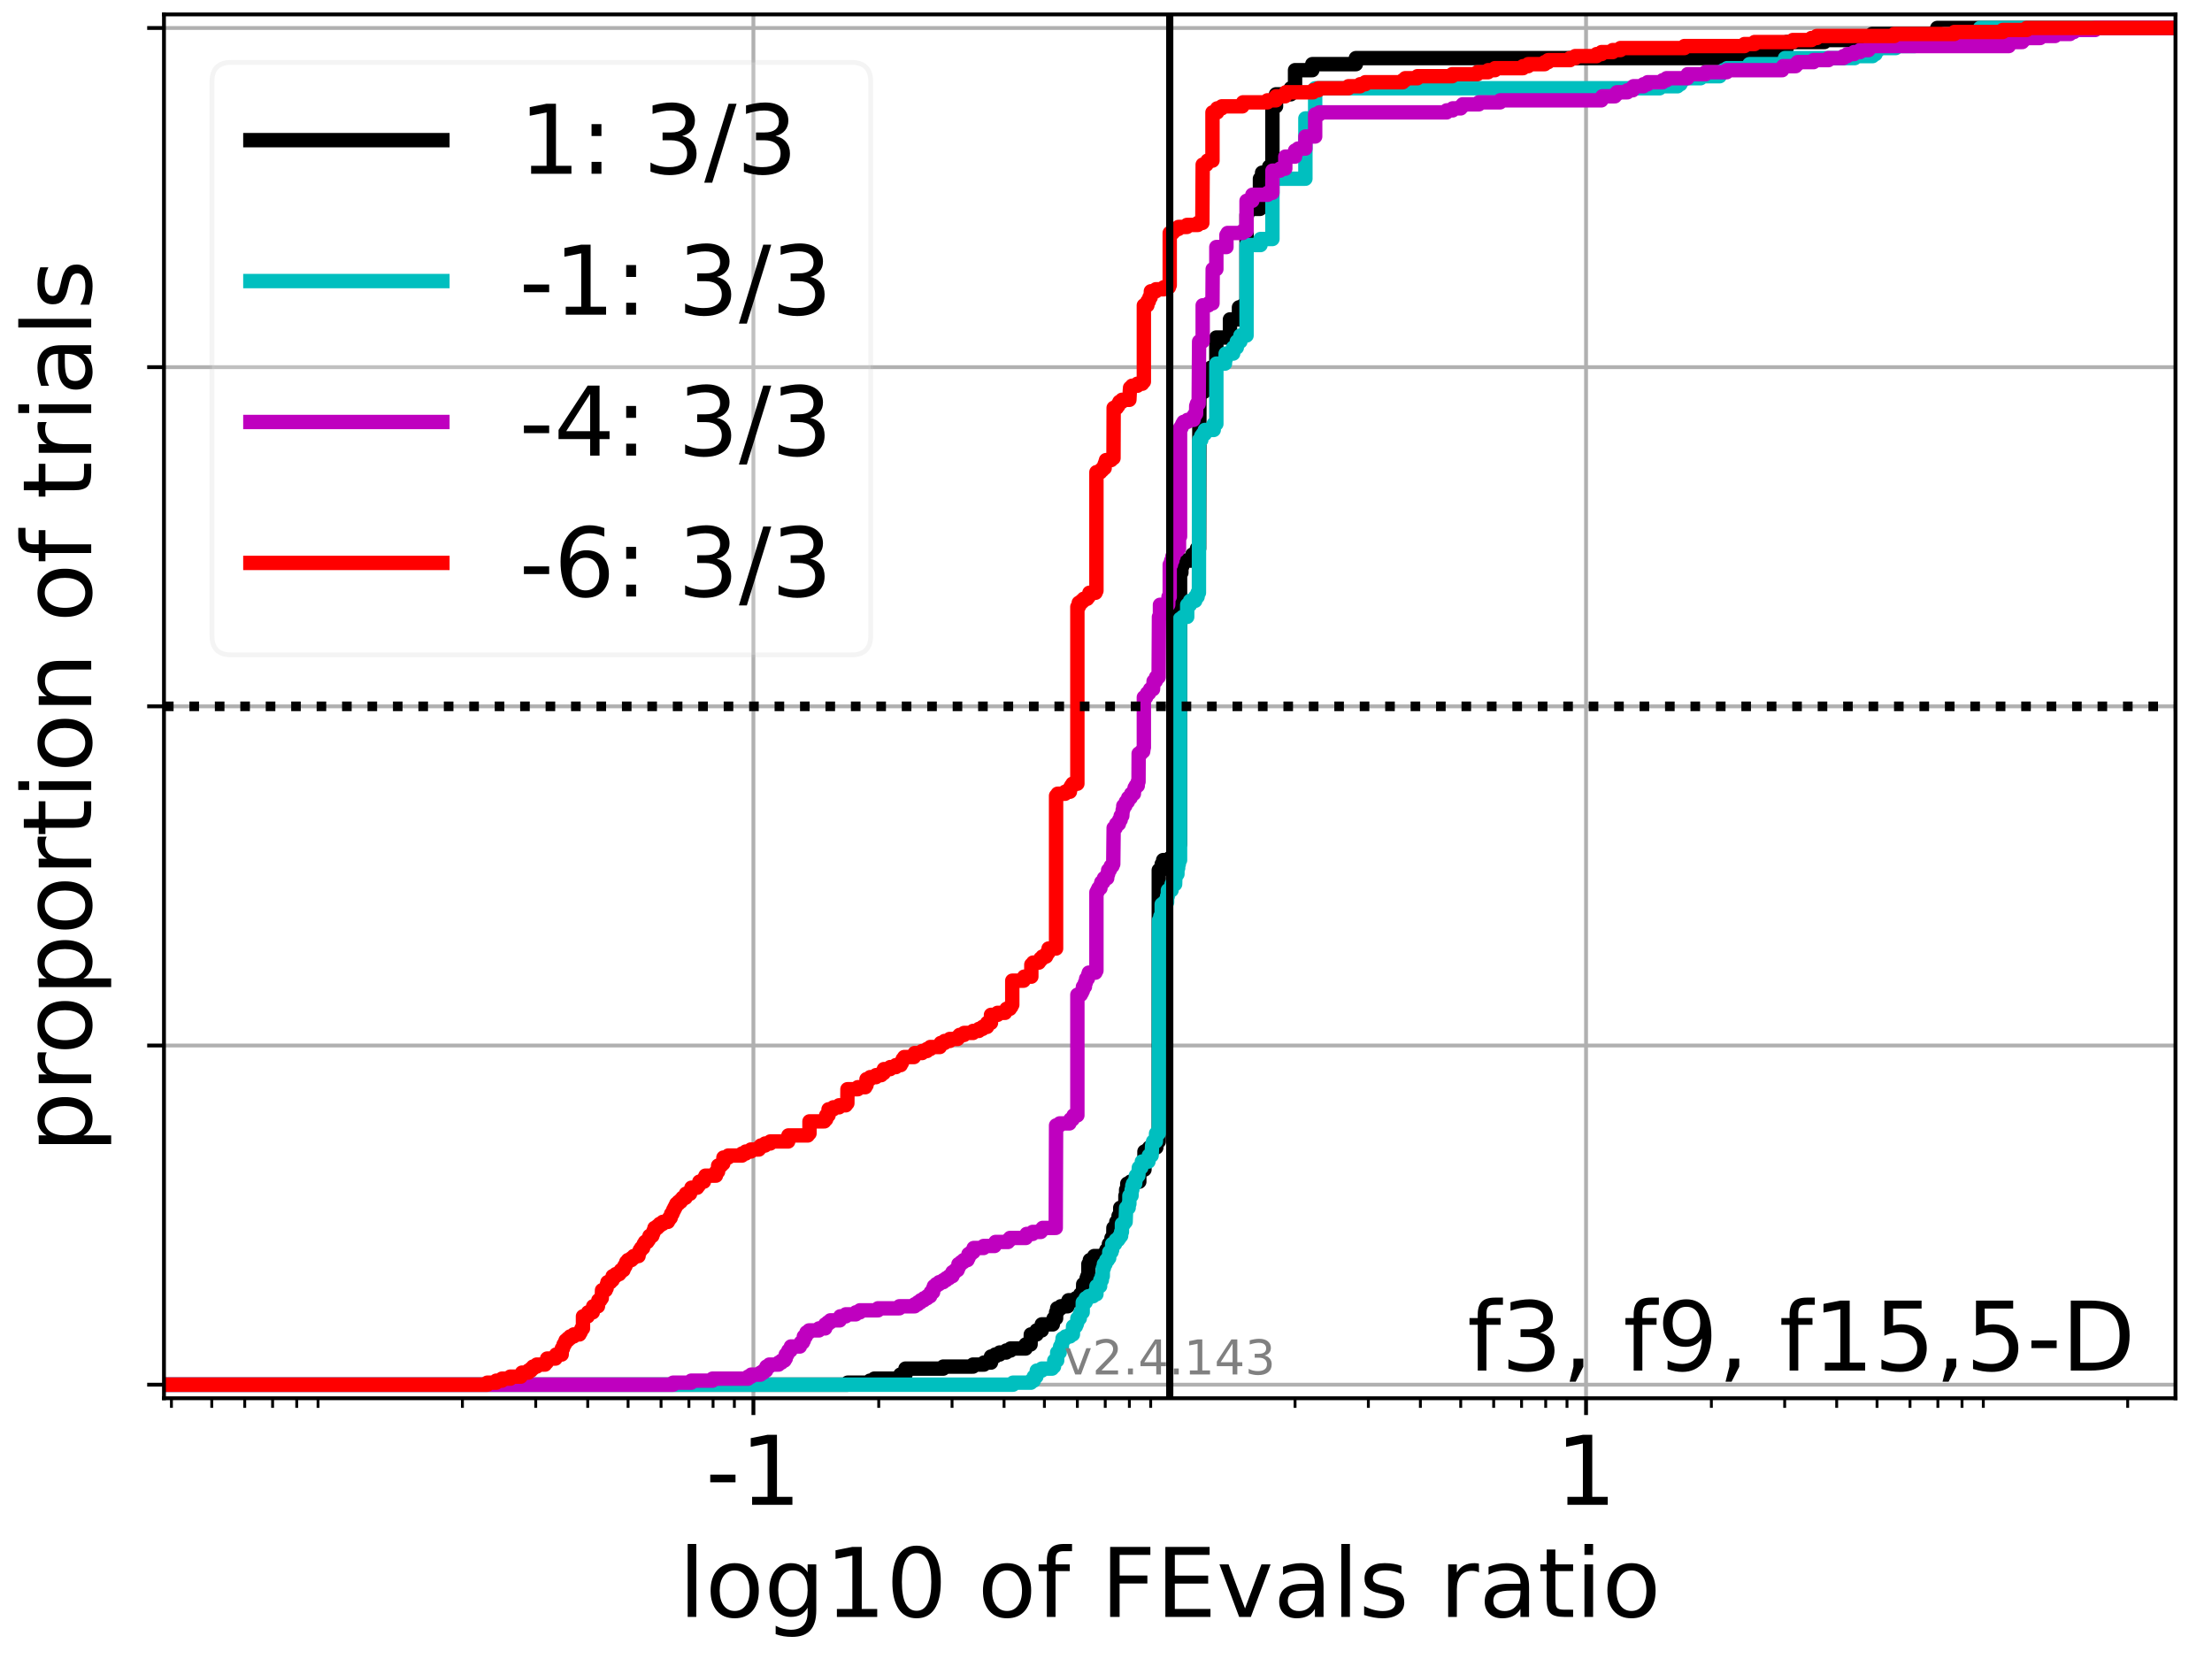 <?xml version="1.0" encoding="utf-8" standalone="no"?>
<!DOCTYPE svg PUBLIC "-//W3C//DTD SVG 1.1//EN"
  "http://www.w3.org/Graphics/SVG/1.1/DTD/svg11.dtd">
<!-- Created with matplotlib (https://matplotlib.org/) -->
<svg height="345.6pt" version="1.1" viewBox="0 0 460.8 345.6" width="460.8pt" xmlns="http://www.w3.org/2000/svg" xmlns:xlink="http://www.w3.org/1999/xlink">
 <defs>
  <style type="text/css">*{stroke-linecap:butt;stroke-linejoin:round;}</style>
 </defs>
 <g id="figure_1">
  <g id="patch_1">
   <path d="M 0 345.6 
L 460.8 345.6 
L 460.8 0 
L 0 0 
z
" style="fill:#ffffff;"/>
  </g>
  <g id="axes_1">
   <g id="patch_2">
    <path d="M 34.16 291.28 
L 453.192 291.28 
L 453.192 3 
L 34.16 3 
z
" style="fill:#ffffff;"/>
   </g>
   <g id="matplotlib.axis_1">
    <g id="xtick_1">
     <g id="line2d_1">
      <path clip-path="url(#p1e63a99923)" d="M 156.949 291.28 
L 156.949 3 
" style="fill:none;stroke:#b0b0b0;stroke-linecap:square;stroke-width:0.8;"/>
     </g>
     <g id="line2d_2">
      <defs>
       <path d="M 0 0 
L 0 3.5 
" id="m21c0d7a8a3" style="stroke:#000000;stroke-width:0.8;"/>
      </defs>
      <g>
       <use style="stroke:#000000;stroke-width:0.8;" x="156.949" xlink:href="#m21c0d7a8a3" y="291.28"/>
      </g>
     </g>
     <g id="text_1">
      <!-- -1 -->
      <g transform="translate(146.979 313.477)scale(0.2 -0.2)">
       <defs>
        <path d="M 4.891 31.391 
L 31.203 31.391 
L 31.203 23.391 
L 4.891 23.391 
z
" id="DejaVuSans-45"/>
        <path d="M 12.406 8.297 
L 28.516 8.297 
L 28.516 63.922 
L 10.984 60.406 
L 10.984 69.391 
L 28.422 72.906 
L 38.281 72.906 
L 38.281 8.297 
L 54.391 8.297 
L 54.391 0 
L 12.406 0 
z
" id="DejaVuSans-49"/>
       </defs>
       <use xlink:href="#DejaVuSans-45"/>
       <use x="36.084" xlink:href="#DejaVuSans-49"/>
      </g>
     </g>
    </g>
    <g id="xtick_2">
     <g id="line2d_3">
      <path clip-path="url(#p1e63a99923)" d="M 330.403 291.28 
L 330.403 3 
" style="fill:none;stroke:#b0b0b0;stroke-linecap:square;stroke-width:0.8;"/>
     </g>
     <g id="line2d_4">
      <g>
       <use style="stroke:#000000;stroke-width:0.8;" x="330.403" xlink:href="#m21c0d7a8a3" y="291.28"/>
      </g>
     </g>
     <g id="text_2">
      <!-- 1 -->
      <g transform="translate(324.04 313.477)scale(0.2 -0.2)">
       <use xlink:href="#DejaVuSans-49"/>
      </g>
     </g>
    </g>
    <g id="xtick_3">
     <g id="line2d_5">
      <defs>
       <path d="M 0 0 
L 0 2 
" id="m55af780b64" style="stroke:#000000;stroke-width:0.6;"/>
      </defs>
      <g>
       <use style="stroke:#000000;stroke-width:0.6;" x="35.711" xlink:href="#m55af780b64" y="291.28"/>
      </g>
     </g>
    </g>
    <g id="xtick_4">
     <g id="line2d_6">
      <g>
       <use style="stroke:#000000;stroke-width:0.6;" x="44.115" xlink:href="#m55af780b64" y="291.28"/>
      </g>
     </g>
    </g>
    <g id="xtick_5">
     <g id="line2d_7">
      <g>
       <use style="stroke:#000000;stroke-width:0.6;" x="50.982" xlink:href="#m55af780b64" y="291.28"/>
      </g>
     </g>
    </g>
    <g id="xtick_6">
     <g id="line2d_8">
      <g>
       <use style="stroke:#000000;stroke-width:0.6;" x="56.788" xlink:href="#m55af780b64" y="291.28"/>
      </g>
     </g>
    </g>
    <g id="xtick_7">
     <g id="line2d_9">
      <g>
       <use style="stroke:#000000;stroke-width:0.6;" x="61.818" xlink:href="#m55af780b64" y="291.28"/>
      </g>
     </g>
    </g>
    <g id="xtick_8">
     <g id="line2d_10">
      <g>
       <use style="stroke:#000000;stroke-width:0.6;" x="66.254" xlink:href="#m55af780b64" y="291.28"/>
      </g>
     </g>
    </g>
    <g id="xtick_9">
     <g id="line2d_11">
      <g>
       <use style="stroke:#000000;stroke-width:0.6;" x="96.33" xlink:href="#m55af780b64" y="291.28"/>
      </g>
     </g>
    </g>
    <g id="xtick_10">
     <g id="line2d_12">
      <g>
       <use style="stroke:#000000;stroke-width:0.6;" x="111.602" xlink:href="#m55af780b64" y="291.28"/>
      </g>
     </g>
    </g>
    <g id="xtick_11">
     <g id="line2d_13">
      <g>
       <use style="stroke:#000000;stroke-width:0.6;" x="122.437" xlink:href="#m55af780b64" y="291.28"/>
      </g>
     </g>
    </g>
    <g id="xtick_12">
     <g id="line2d_14">
      <g>
       <use style="stroke:#000000;stroke-width:0.6;" x="130.842" xlink:href="#m55af780b64" y="291.28"/>
      </g>
     </g>
    </g>
    <g id="xtick_13">
     <g id="line2d_15">
      <g>
       <use style="stroke:#000000;stroke-width:0.6;" x="137.709" xlink:href="#m55af780b64" y="291.28"/>
      </g>
     </g>
    </g>
    <g id="xtick_14">
     <g id="line2d_16">
      <g>
       <use style="stroke:#000000;stroke-width:0.6;" x="143.515" xlink:href="#m55af780b64" y="291.28"/>
      </g>
     </g>
    </g>
    <g id="xtick_15">
     <g id="line2d_17">
      <g>
       <use style="stroke:#000000;stroke-width:0.6;" x="148.545" xlink:href="#m55af780b64" y="291.28"/>
      </g>
     </g>
    </g>
    <g id="xtick_16">
     <g id="line2d_18">
      <g>
       <use style="stroke:#000000;stroke-width:0.6;" x="152.981" xlink:href="#m55af780b64" y="291.28"/>
      </g>
     </g>
    </g>
    <g id="xtick_17">
     <g id="line2d_19">
      <g>
       <use style="stroke:#000000;stroke-width:0.6;" x="183.057" xlink:href="#m55af780b64" y="291.28"/>
      </g>
     </g>
    </g>
    <g id="xtick_18">
     <g id="line2d_20">
      <g>
       <use style="stroke:#000000;stroke-width:0.6;" x="198.328" xlink:href="#m55af780b64" y="291.28"/>
      </g>
     </g>
    </g>
    <g id="xtick_19">
     <g id="line2d_21">
      <g>
       <use style="stroke:#000000;stroke-width:0.6;" x="209.164" xlink:href="#m55af780b64" y="291.28"/>
      </g>
     </g>
    </g>
    <g id="xtick_20">
     <g id="line2d_22">
      <g>
       <use style="stroke:#000000;stroke-width:0.6;" x="217.569" xlink:href="#m55af780b64" y="291.28"/>
      </g>
     </g>
    </g>
    <g id="xtick_21">
     <g id="line2d_23">
      <g>
       <use style="stroke:#000000;stroke-width:0.6;" x="224.436" xlink:href="#m55af780b64" y="291.28"/>
      </g>
     </g>
    </g>
    <g id="xtick_22">
     <g id="line2d_24">
      <g>
       <use style="stroke:#000000;stroke-width:0.6;" x="230.242" xlink:href="#m55af780b64" y="291.28"/>
      </g>
     </g>
    </g>
    <g id="xtick_23">
     <g id="line2d_25">
      <g>
       <use style="stroke:#000000;stroke-width:0.6;" x="235.271" xlink:href="#m55af780b64" y="291.28"/>
      </g>
     </g>
    </g>
    <g id="xtick_24">
     <g id="line2d_26">
      <g>
       <use style="stroke:#000000;stroke-width:0.6;" x="239.708" xlink:href="#m55af780b64" y="291.28"/>
      </g>
     </g>
    </g>
    <g id="xtick_25">
     <g id="line2d_27">
      <g>
       <use style="stroke:#000000;stroke-width:0.6;" x="269.783" xlink:href="#m55af780b64" y="291.28"/>
      </g>
     </g>
    </g>
    <g id="xtick_26">
     <g id="line2d_28">
      <g>
       <use style="stroke:#000000;stroke-width:0.6;" x="285.055" xlink:href="#m55af780b64" y="291.28"/>
      </g>
     </g>
    </g>
    <g id="xtick_27">
     <g id="line2d_29">
      <g>
       <use style="stroke:#000000;stroke-width:0.6;" x="295.891" xlink:href="#m55af780b64" y="291.28"/>
      </g>
     </g>
    </g>
    <g id="xtick_28">
     <g id="line2d_30">
      <g>
       <use style="stroke:#000000;stroke-width:0.6;" x="304.295" xlink:href="#m55af780b64" y="291.28"/>
      </g>
     </g>
    </g>
    <g id="xtick_29">
     <g id="line2d_31">
      <g>
       <use style="stroke:#000000;stroke-width:0.6;" x="311.162" xlink:href="#m55af780b64" y="291.28"/>
      </g>
     </g>
    </g>
    <g id="xtick_30">
     <g id="line2d_32">
      <g>
       <use style="stroke:#000000;stroke-width:0.6;" x="316.969" xlink:href="#m55af780b64" y="291.28"/>
      </g>
     </g>
    </g>
    <g id="xtick_31">
     <g id="line2d_33">
      <g>
       <use style="stroke:#000000;stroke-width:0.6;" x="321.998" xlink:href="#m55af780b64" y="291.28"/>
      </g>
     </g>
    </g>
    <g id="xtick_32">
     <g id="line2d_34">
      <g>
       <use style="stroke:#000000;stroke-width:0.6;" x="326.434" xlink:href="#m55af780b64" y="291.28"/>
      </g>
     </g>
    </g>
    <g id="xtick_33">
     <g id="line2d_35">
      <g>
       <use style="stroke:#000000;stroke-width:0.6;" x="356.51" xlink:href="#m55af780b64" y="291.28"/>
      </g>
     </g>
    </g>
    <g id="xtick_34">
     <g id="line2d_36">
      <g>
       <use style="stroke:#000000;stroke-width:0.6;" x="371.782" xlink:href="#m55af780b64" y="291.28"/>
      </g>
     </g>
    </g>
    <g id="xtick_35">
     <g id="line2d_37">
      <g>
       <use style="stroke:#000000;stroke-width:0.6;" x="382.617" xlink:href="#m55af780b64" y="291.28"/>
      </g>
     </g>
    </g>
    <g id="xtick_36">
     <g id="line2d_38">
      <g>
       <use style="stroke:#000000;stroke-width:0.6;" x="391.022" xlink:href="#m55af780b64" y="291.28"/>
      </g>
     </g>
    </g>
    <g id="xtick_37">
     <g id="line2d_39">
      <g>
       <use style="stroke:#000000;stroke-width:0.6;" x="397.889" xlink:href="#m55af780b64" y="291.28"/>
      </g>
     </g>
    </g>
    <g id="xtick_38">
     <g id="line2d_40">
      <g>
       <use style="stroke:#000000;stroke-width:0.6;" x="403.695" xlink:href="#m55af780b64" y="291.28"/>
      </g>
     </g>
    </g>
    <g id="xtick_39">
     <g id="line2d_41">
      <g>
       <use style="stroke:#000000;stroke-width:0.6;" x="408.725" xlink:href="#m55af780b64" y="291.28"/>
      </g>
     </g>
    </g>
    <g id="xtick_40">
     <g id="line2d_42">
      <g>
       <use style="stroke:#000000;stroke-width:0.6;" x="413.161" xlink:href="#m55af780b64" y="291.28"/>
      </g>
     </g>
    </g>
    <g id="xtick_41">
     <g id="line2d_43">
      <g>
       <use style="stroke:#000000;stroke-width:0.6;" x="443.237" xlink:href="#m55af780b64" y="291.28"/>
      </g>
     </g>
    </g>
    <g id="text_3">
     <!-- log10 of FEvals ratio -->
     <g transform="translate(141.371 336.833)scale(0.2 -0.2)">
      <defs>
       <path d="M 9.422 75.984 
L 18.406 75.984 
L 18.406 0 
L 9.422 0 
z
" id="DejaVuSans-108"/>
       <path d="M 30.609 48.391 
Q 23.391 48.391 19.188 42.75 
Q 14.984 37.109 14.984 27.297 
Q 14.984 17.484 19.156 11.844 
Q 23.344 6.203 30.609 6.203 
Q 37.797 6.203 41.984 11.859 
Q 46.188 17.531 46.188 27.297 
Q 46.188 37.016 41.984 42.703 
Q 37.797 48.391 30.609 48.391 
z
M 30.609 56 
Q 42.328 56 49.016 48.375 
Q 55.719 40.766 55.719 27.297 
Q 55.719 13.875 49.016 6.219 
Q 42.328 -1.422 30.609 -1.422 
Q 18.844 -1.422 12.172 6.219 
Q 5.516 13.875 5.516 27.297 
Q 5.516 40.766 12.172 48.375 
Q 18.844 56 30.609 56 
z
" id="DejaVuSans-111"/>
       <path d="M 45.406 27.984 
Q 45.406 37.75 41.375 43.109 
Q 37.359 48.484 30.078 48.484 
Q 22.859 48.484 18.828 43.109 
Q 14.797 37.75 14.797 27.984 
Q 14.797 18.266 18.828 12.891 
Q 22.859 7.516 30.078 7.516 
Q 37.359 7.516 41.375 12.891 
Q 45.406 18.266 45.406 27.984 
z
M 54.391 6.781 
Q 54.391 -7.172 48.188 -13.984 
Q 42 -20.797 29.203 -20.797 
Q 24.469 -20.797 20.266 -20.094 
Q 16.062 -19.391 12.109 -17.922 
L 12.109 -9.188 
Q 16.062 -11.328 19.922 -12.344 
Q 23.781 -13.375 27.781 -13.375 
Q 36.625 -13.375 41.016 -8.766 
Q 45.406 -4.156 45.406 5.172 
L 45.406 9.625 
Q 42.625 4.781 38.281 2.391 
Q 33.938 0 27.875 0 
Q 17.828 0 11.672 7.656 
Q 5.516 15.328 5.516 27.984 
Q 5.516 40.672 11.672 48.328 
Q 17.828 56 27.875 56 
Q 33.938 56 38.281 53.609 
Q 42.625 51.219 45.406 46.391 
L 45.406 54.688 
L 54.391 54.688 
z
" id="DejaVuSans-103"/>
       <path d="M 31.781 66.406 
Q 24.172 66.406 20.328 58.906 
Q 16.5 51.422 16.5 36.375 
Q 16.5 21.391 20.328 13.891 
Q 24.172 6.391 31.781 6.391 
Q 39.453 6.391 43.281 13.891 
Q 47.125 21.391 47.125 36.375 
Q 47.125 51.422 43.281 58.906 
Q 39.453 66.406 31.781 66.406 
z
M 31.781 74.219 
Q 44.047 74.219 50.516 64.516 
Q 56.984 54.828 56.984 36.375 
Q 56.984 17.969 50.516 8.266 
Q 44.047 -1.422 31.781 -1.422 
Q 19.531 -1.422 13.062 8.266 
Q 6.594 17.969 6.594 36.375 
Q 6.594 54.828 13.062 64.516 
Q 19.531 74.219 31.781 74.219 
z
" id="DejaVuSans-48"/>
       <path id="DejaVuSans-32"/>
       <path d="M 37.109 75.984 
L 37.109 68.5 
L 28.516 68.5 
Q 23.688 68.5 21.797 66.547 
Q 19.922 64.594 19.922 59.516 
L 19.922 54.688 
L 34.719 54.688 
L 34.719 47.703 
L 19.922 47.703 
L 19.922 0 
L 10.891 0 
L 10.891 47.703 
L 2.297 47.703 
L 2.297 54.688 
L 10.891 54.688 
L 10.891 58.5 
Q 10.891 67.625 15.141 71.797 
Q 19.391 75.984 28.609 75.984 
z
" id="DejaVuSans-102"/>
       <path d="M 9.812 72.906 
L 51.703 72.906 
L 51.703 64.594 
L 19.672 64.594 
L 19.672 43.109 
L 48.578 43.109 
L 48.578 34.812 
L 19.672 34.812 
L 19.672 0 
L 9.812 0 
z
" id="DejaVuSans-70"/>
       <path d="M 9.812 72.906 
L 55.906 72.906 
L 55.906 64.594 
L 19.672 64.594 
L 19.672 43.016 
L 54.391 43.016 
L 54.391 34.719 
L 19.672 34.719 
L 19.672 8.297 
L 56.781 8.297 
L 56.781 0 
L 9.812 0 
z
" id="DejaVuSans-69"/>
       <path d="M 2.984 54.688 
L 12.5 54.688 
L 29.594 8.797 
L 46.688 54.688 
L 56.203 54.688 
L 35.688 0 
L 23.484 0 
z
" id="DejaVuSans-118"/>
       <path d="M 34.281 27.484 
Q 23.391 27.484 19.188 25 
Q 14.984 22.516 14.984 16.5 
Q 14.984 11.719 18.141 8.906 
Q 21.297 6.109 26.703 6.109 
Q 34.188 6.109 38.703 11.406 
Q 43.219 16.703 43.219 25.484 
L 43.219 27.484 
z
M 52.203 31.203 
L 52.203 0 
L 43.219 0 
L 43.219 8.297 
Q 40.141 3.328 35.547 0.953 
Q 30.953 -1.422 24.312 -1.422 
Q 15.922 -1.422 10.953 3.297 
Q 6 8.016 6 15.922 
Q 6 25.141 12.172 29.828 
Q 18.359 34.516 30.609 34.516 
L 43.219 34.516 
L 43.219 35.406 
Q 43.219 41.609 39.141 45 
Q 35.062 48.391 27.688 48.391 
Q 23 48.391 18.547 47.266 
Q 14.109 46.141 10.016 43.891 
L 10.016 52.203 
Q 14.938 54.109 19.578 55.047 
Q 24.219 56 28.609 56 
Q 40.484 56 46.344 49.844 
Q 52.203 43.703 52.203 31.203 
z
" id="DejaVuSans-97"/>
       <path d="M 44.281 53.078 
L 44.281 44.578 
Q 40.484 46.531 36.375 47.5 
Q 32.281 48.484 27.875 48.484 
Q 21.188 48.484 17.844 46.438 
Q 14.5 44.391 14.5 40.281 
Q 14.5 37.156 16.891 35.375 
Q 19.281 33.594 26.516 31.984 
L 29.594 31.297 
Q 39.156 29.25 43.188 25.516 
Q 47.219 21.781 47.219 15.094 
Q 47.219 7.469 41.188 3.016 
Q 35.156 -1.422 24.609 -1.422 
Q 20.219 -1.422 15.453 -0.562 
Q 10.688 0.297 5.422 2 
L 5.422 11.281 
Q 10.406 8.688 15.234 7.391 
Q 20.062 6.109 24.812 6.109 
Q 31.156 6.109 34.562 8.281 
Q 37.984 10.453 37.984 14.406 
Q 37.984 18.062 35.516 20.016 
Q 33.062 21.969 24.703 23.781 
L 21.578 24.516 
Q 13.234 26.266 9.516 29.906 
Q 5.812 33.547 5.812 39.891 
Q 5.812 47.609 11.281 51.797 
Q 16.75 56 26.812 56 
Q 31.781 56 36.172 55.266 
Q 40.578 54.547 44.281 53.078 
z
" id="DejaVuSans-115"/>
       <path d="M 41.109 46.297 
Q 39.594 47.172 37.812 47.578 
Q 36.031 48 33.891 48 
Q 26.266 48 22.188 43.047 
Q 18.109 38.094 18.109 28.812 
L 18.109 0 
L 9.078 0 
L 9.078 54.688 
L 18.109 54.688 
L 18.109 46.188 
Q 20.953 51.172 25.484 53.578 
Q 30.031 56 36.531 56 
Q 37.453 56 38.578 55.875 
Q 39.703 55.766 41.062 55.516 
z
" id="DejaVuSans-114"/>
       <path d="M 18.312 70.219 
L 18.312 54.688 
L 36.812 54.688 
L 36.812 47.703 
L 18.312 47.703 
L 18.312 18.016 
Q 18.312 11.328 20.141 9.422 
Q 21.969 7.516 27.594 7.516 
L 36.812 7.516 
L 36.812 0 
L 27.594 0 
Q 17.188 0 13.234 3.875 
Q 9.281 7.766 9.281 18.016 
L 9.281 47.703 
L 2.688 47.703 
L 2.688 54.688 
L 9.281 54.688 
L 9.281 70.219 
z
" id="DejaVuSans-116"/>
       <path d="M 9.422 54.688 
L 18.406 54.688 
L 18.406 0 
L 9.422 0 
z
M 9.422 75.984 
L 18.406 75.984 
L 18.406 64.594 
L 9.422 64.594 
z
" id="DejaVuSans-105"/>
      </defs>
      <use xlink:href="#DejaVuSans-108"/>
      <use x="27.783" xlink:href="#DejaVuSans-111"/>
      <use x="88.965" xlink:href="#DejaVuSans-103"/>
      <use x="152.441" xlink:href="#DejaVuSans-49"/>
      <use x="216.064" xlink:href="#DejaVuSans-48"/>
      <use x="279.688" xlink:href="#DejaVuSans-32"/>
      <use x="311.475" xlink:href="#DejaVuSans-111"/>
      <use x="372.656" xlink:href="#DejaVuSans-102"/>
      <use x="407.861" xlink:href="#DejaVuSans-32"/>
      <use x="439.648" xlink:href="#DejaVuSans-70"/>
      <use x="497.168" xlink:href="#DejaVuSans-69"/>
      <use x="560.352" xlink:href="#DejaVuSans-118"/>
      <use x="619.531" xlink:href="#DejaVuSans-97"/>
      <use x="680.811" xlink:href="#DejaVuSans-108"/>
      <use x="708.594" xlink:href="#DejaVuSans-115"/>
      <use x="760.693" xlink:href="#DejaVuSans-32"/>
      <use x="792.48" xlink:href="#DejaVuSans-114"/>
      <use x="833.594" xlink:href="#DejaVuSans-97"/>
      <use x="894.873" xlink:href="#DejaVuSans-116"/>
      <use x="934.082" xlink:href="#DejaVuSans-105"/>
      <use x="961.865" xlink:href="#DejaVuSans-111"/>
     </g>
    </g>
   </g>
   <g id="matplotlib.axis_2">
    <g id="ytick_1">
     <g id="line2d_44">
      <path clip-path="url(#p1e63a99923)" d="M 34.16 288.454 
L 453.192 288.454 
" style="fill:none;stroke:#b0b0b0;stroke-linecap:square;stroke-width:0.8;"/>
     </g>
     <g id="line2d_45">
      <defs>
       <path d="M 0 0 
L -3.5 0 
" id="me3518155d5" style="stroke:#000000;stroke-width:0.8;"/>
      </defs>
      <g>
       <use style="stroke:#000000;stroke-width:0.8;" x="34.16" xlink:href="#me3518155d5" y="288.454"/>
      </g>
     </g>
    </g>
    <g id="ytick_2">
     <g id="line2d_46">
      <path clip-path="url(#p1e63a99923)" d="M 34.16 217.797 
L 453.192 217.797 
" style="fill:none;stroke:#b0b0b0;stroke-linecap:square;stroke-width:0.8;"/>
     </g>
     <g id="line2d_47">
      <g>
       <use style="stroke:#000000;stroke-width:0.8;" x="34.16" xlink:href="#me3518155d5" y="217.797"/>
      </g>
     </g>
    </g>
    <g id="ytick_3">
     <g id="line2d_48">
      <path clip-path="url(#p1e63a99923)" d="M 34.16 147.14 
L 453.192 147.14 
" style="fill:none;stroke:#b0b0b0;stroke-linecap:square;stroke-width:0.8;"/>
     </g>
     <g id="line2d_49">
      <g>
       <use style="stroke:#000000;stroke-width:0.8;" x="34.16" xlink:href="#me3518155d5" y="147.14"/>
      </g>
     </g>
    </g>
    <g id="ytick_4">
     <g id="line2d_50">
      <path clip-path="url(#p1e63a99923)" d="M 34.16 76.483 
L 453.192 76.483 
" style="fill:none;stroke:#b0b0b0;stroke-linecap:square;stroke-width:0.8;"/>
     </g>
     <g id="line2d_51">
      <g>
       <use style="stroke:#000000;stroke-width:0.8;" x="34.16" xlink:href="#me3518155d5" y="76.483"/>
      </g>
     </g>
    </g>
    <g id="ytick_5">
     <g id="line2d_52">
      <path clip-path="url(#p1e63a99923)" d="M 34.16 5.826 
L 453.192 5.826 
" style="fill:none;stroke:#b0b0b0;stroke-linecap:square;stroke-width:0.8;"/>
     </g>
     <g id="line2d_53">
      <g>
       <use style="stroke:#000000;stroke-width:0.8;" x="34.16" xlink:href="#me3518155d5" y="5.826"/>
      </g>
     </g>
    </g>
    <g id="text_4">
     <!-- proportion of trials -->
     <g transform="translate(19.001 240.146)rotate(-90)scale(0.2 -0.2)">
      <defs>
       <path d="M 18.109 8.203 
L 18.109 -20.797 
L 9.078 -20.797 
L 9.078 54.688 
L 18.109 54.688 
L 18.109 46.391 
Q 20.953 51.266 25.266 53.625 
Q 29.594 56 35.594 56 
Q 45.562 56 51.781 48.094 
Q 58.016 40.188 58.016 27.297 
Q 58.016 14.406 51.781 6.484 
Q 45.562 -1.422 35.594 -1.422 
Q 29.594 -1.422 25.266 0.953 
Q 20.953 3.328 18.109 8.203 
z
M 48.688 27.297 
Q 48.688 37.203 44.609 42.844 
Q 40.531 48.484 33.406 48.484 
Q 26.266 48.484 22.188 42.844 
Q 18.109 37.203 18.109 27.297 
Q 18.109 17.391 22.188 11.75 
Q 26.266 6.109 33.406 6.109 
Q 40.531 6.109 44.609 11.75 
Q 48.688 17.391 48.688 27.297 
z
" id="DejaVuSans-112"/>
       <path d="M 54.891 33.016 
L 54.891 0 
L 45.906 0 
L 45.906 32.719 
Q 45.906 40.484 42.875 44.328 
Q 39.844 48.188 33.797 48.188 
Q 26.516 48.188 22.312 43.547 
Q 18.109 38.922 18.109 30.906 
L 18.109 0 
L 9.078 0 
L 9.078 54.688 
L 18.109 54.688 
L 18.109 46.188 
Q 21.344 51.125 25.703 53.562 
Q 30.078 56 35.797 56 
Q 45.219 56 50.047 50.172 
Q 54.891 44.344 54.891 33.016 
z
" id="DejaVuSans-110"/>
      </defs>
      <use xlink:href="#DejaVuSans-112"/>
      <use x="63.477" xlink:href="#DejaVuSans-114"/>
      <use x="102.34" xlink:href="#DejaVuSans-111"/>
      <use x="163.521" xlink:href="#DejaVuSans-112"/>
      <use x="226.998" xlink:href="#DejaVuSans-111"/>
      <use x="288.18" xlink:href="#DejaVuSans-114"/>
      <use x="329.293" xlink:href="#DejaVuSans-116"/>
      <use x="368.502" xlink:href="#DejaVuSans-105"/>
      <use x="396.285" xlink:href="#DejaVuSans-111"/>
      <use x="457.467" xlink:href="#DejaVuSans-110"/>
      <use x="520.846" xlink:href="#DejaVuSans-32"/>
      <use x="552.633" xlink:href="#DejaVuSans-111"/>
      <use x="613.814" xlink:href="#DejaVuSans-102"/>
      <use x="649.02" xlink:href="#DejaVuSans-32"/>
      <use x="680.807" xlink:href="#DejaVuSans-116"/>
      <use x="720.016" xlink:href="#DejaVuSans-114"/>
      <use x="761.129" xlink:href="#DejaVuSans-105"/>
      <use x="788.912" xlink:href="#DejaVuSans-97"/>
      <use x="850.191" xlink:href="#DejaVuSans-108"/>
      <use x="877.975" xlink:href="#DejaVuSans-115"/>
     </g>
    </g>
   </g>
   <g id="line2d_54">
    <path clip-path="url(#p1e63a99923)" d="M 34.16 288.454 
L 176.584 288.454 
L 176.584 288.035 
L 181.219 288.035 
L 181.219 287.616 
L 182.127 287.616 
L 182.127 287.198 
L 187.552 287.198 
L 187.552 286.36 
L 188.628 286.36 
L 188.628 285.104 
L 196.491 285.104 
L 196.491 284.685 
L 202.691 284.685 
L 202.691 284.267 
L 204.975 284.267 
L 204.975 283.848 
L 206.44 283.848 
L 206.44 282.592 
L 207.326 282.592 
L 207.326 282.173 
L 208.234 282.173 
L 208.234 281.754 
L 209.61 281.754 
L 209.61 281.336 
L 210.517 281.336 
L 210.517 280.917 
L 213.659 280.917 
L 213.659 280.08 
L 214.686 280.08 
L 214.735 277.986 
L 215.943 277.986 
L 215.943 277.149 
L 217.019 277.149 
L 217.019 275.893 
L 219.321 275.893 
L 219.321 275.055 
L 219.501 275.055 
L 219.501 274.636 
L 220 274.636 
L 220 273.38 
L 220.228 273.38 
L 220.228 272.543 
L 220.978 272.543 
L 220.978 272.124 
L 222.399 272.124 
L 222.399 271.287 
L 222.598 271.287 
L 222.598 270.868 
L 224.136 270.868 
L 224.136 270.449 
L 224.882 270.449 
L 224.882 270.031 
L 225.043 270.031 
L 225.043 269.612 
L 225.613 269.612 
L 225.654 267.518 
L 226.368 267.518 
L 226.368 266.262 
L 226.521 266.262 
L 226.521 265.844 
L 226.73 265.844 
L 226.73 263.331 
L 227.034 263.331 
L 227.034 262.494 
L 227.942 262.494 
L 227.942 261.656 
L 229.958 261.656 
L 229.958 261.238 
L 230.469 261.238 
L 230.469 260.4 
L 231.003 260.4 
L 231.003 259.144 
L 231.545 259.144 
L 231.545 257.888 
L 231.91 257.888 
L 231.946 255.795 
L 232.547 255.795 
L 232.547 254.538 
L 233.022 254.538 
L 233.022 253.282 
L 233.367 253.282 
L 233.367 251.607 
L 234.443 251.607 
L 234.443 249.095 
L 234.593 249.095 
L 234.593 247.839 
L 234.831 247.839 
L 234.831 246.583 
L 235.5 246.583 
L 235.5 246.164 
L 237.336 246.164 
L 237.336 243.652 
L 238.412 243.652 
L 238.412 239.884 
L 239.041 239.884 
L 239.041 239.465 
L 239.407 239.465 
L 239.407 239.046 
L 240.885 239.046 
L 240.926 237.79 
L 241.393 237.79 
L 241.393 181.265 
L 242.002 181.265 
L 242.002 180.009 
L 242.306 180.009 
L 242.306 179.171 
L 243.676 179.171 
L 243.676 178.752 
L 244.542 178.752 
L 244.584 175.821 
L 245.829 175.821 
L 245.829 119.296 
L 246.107 119.296 
L 246.107 118.04 
L 246.275 118.04 
L 246.275 116.784 
L 248.39 116.784 
L 248.39 115.528 
L 249.357 115.528 
L 249.357 114.271 
L 249.797 114.271 
L 249.864 82.45 
L 250.009 82.45 
L 250.009 81.612 
L 250.834 81.612 
L 250.834 80.356 
L 251.085 80.356 
L 251.085 79.1 
L 252.255 79.1 
L 252.255 76.588 
L 253.387 76.588 
L 253.387 70.307 
L 256.224 70.307 
L 256.224 66.539 
L 258.101 66.539 
L 258.101 64.027 
L 258.948 64.027 
L 258.948 63.608 
L 259.679 63.608 
L 259.679 44.766 
L 259.814 44.766 
L 259.814 43.51 
L 262.47 43.51 
L 262.47 37.229 
L 262.916 37.229 
L 262.916 35.973 
L 264.393 35.973 
L 264.393 34.717 
L 265.069 34.717 
L 265.069 22.156 
L 265.815 22.156 
L 265.815 19.644 
L 268.897 19.644 
L 268.897 18.387 
L 269.783 18.387 
L 269.783 14.619 
L 273.373 14.619 
L 273.373 13.363 
L 282.457 13.363 
L 282.457 12.107 
L 360.154 12.107 
L 360.154 11.688 
L 364.789 11.688 
L 364.789 11.269 
L 365.697 11.269 
L 365.697 10.851 
L 371.122 10.851 
L 371.122 10.013 
L 372.198 10.013 
L 372.198 8.757 
L 380.061 8.757 
L 380.061 8.339 
L 390.01 8.339 
L 390.01 7.082 
L 403.569 7.082 
L 403.569 5.826 
L 453.192 5.826 
L 453.192 5.826 
" style="fill:none;stroke:#000000;stroke-linecap:square;stroke-width:3;"/>
   </g>
   <g id="line2d_55">
    <path clip-path="url(#p1e63a99923)" style="fill:none;stroke:#000000;stroke-linecap:square;stroke-width:3;"/>
   </g>
   <g id="line2d_56">
    <path clip-path="url(#p1e63a99923)" d="M 34.16 288.454 
L 211.028 288.454 
L 211.028 288.035 
L 214.754 288.035 
L 214.754 287.616 
L 215.362 287.616 
L 215.362 286.779 
L 215.894 286.779 
L 215.979 285.523 
L 217.019 285.523 
L 217.019 285.104 
L 219.172 285.104 
L 219.172 284.685 
L 219.569 284.685 
L 219.621 283.429 
L 220.228 283.429 
L 220.228 281.754 
L 220.745 281.754 
L 220.846 280.498 
L 221.208 280.498 
L 221.208 279.661 
L 221.353 279.661 
L 221.353 278.823 
L 221.97 278.823 
L 221.97 278.405 
L 222.898 278.405 
L 222.898 277.986 
L 223.506 277.986 
L 223.537 276.311 
L 224.123 276.311 
L 224.123 275.893 
L 224.306 275.893 
L 224.306 275.474 
L 224.436 275.474 
L 224.436 274.636 
L 224.935 274.636 
L 224.935 273.799 
L 225.091 273.799 
L 225.091 273.38 
L 225.542 273.38 
L 225.56 271.287 
L 226.16 271.287 
L 226.16 270.449 
L 226.73 270.449 
L 226.73 270.031 
L 227.713 270.031 
L 227.713 269.612 
L 228.404 269.612 
L 228.404 267.937 
L 229.173 267.937 
L 229.214 266.681 
L 229.529 266.681 
L 229.529 265.844 
L 229.726 265.844 
L 229.75 264.169 
L 229.958 264.169 
L 229.958 263.331 
L 230.297 263.331 
L 230.297 262.913 
L 230.456 262.913 
L 230.456 262.494 
L 230.784 262.494 
L 230.784 262.075 
L 231.064 262.075 
L 231.082 260.819 
L 231.545 260.819 
L 231.545 260.4 
L 231.681 260.4 
L 231.681 259.144 
L 232.291 259.144 
L 232.291 258.726 
L 232.45 258.726 
L 232.45 258.307 
L 232.941 258.307 
L 232.941 257.888 
L 233.235 257.888 
L 233.235 257.469 
L 233.548 257.469 
L 233.548 256.632 
L 233.718 256.632 
L 233.718 254.957 
L 234.166 254.957 
L 234.166 254.538 
L 234.487 254.538 
L 234.593 251.607 
L 235.118 251.607 
L 235.118 250.77 
L 235.271 250.77 
L 235.271 249.095 
L 235.717 249.095 
L 235.735 247.839 
L 235.879 247.839 
L 235.879 247.002 
L 236.017 247.002 
L 236.017 246.583 
L 236.48 246.583 
L 236.496 245.746 
L 236.625 245.746 
L 236.625 244.908 
L 237.135 244.908 
L 237.242 243.233 
L 237.756 243.233 
L 237.756 242.815 
L 237.87 242.815 
L 237.87 241.977 
L 239.24 241.977 
L 239.325 240.721 
L 239.906 240.721 
L 240.008 238.628 
L 240.086 238.628 
L 240.086 238.209 
L 240.206 238.209 
L 240.206 237.79 
L 240.793 237.79 
L 240.832 236.115 
L 241.393 236.115 
L 241.431 191.732 
L 241.724 191.732 
L 241.724 190.895 
L 242.002 190.895 
L 242.002 188.383 
L 242.493 188.383 
L 242.493 187.964 
L 243.126 187.964 
L 243.126 186.708 
L 243.277 186.708 
L 243.294 185.452 
L 244.055 185.452 
L 244.062 184.196 
L 244.8 184.196 
L 244.847 182.521 
L 245.021 182.521 
L 245.021 182.102 
L 245.279 182.102 
L 245.279 180.846 
L 245.428 180.846 
L 245.428 180.009 
L 245.569 180.009 
L 245.608 179.171 
L 245.829 179.171 
L 245.829 128.926 
L 246.354 128.926 
L 246.354 128.508 
L 247.315 128.508 
L 247.315 125.995 
L 247.912 125.995 
L 247.912 125.158 
L 248.99 125.158 
L 248.99 124.32 
L 249.482 124.32 
L 249.482 123.483 
L 249.758 123.483 
L 249.797 91.661 
L 250.243 91.661 
L 250.243 90.824 
L 250.543 90.824 
L 250.543 90.405 
L 250.989 90.405 
L 250.989 89.568 
L 252.837 89.568 
L 252.837 88.312 
L 253.387 88.312 
L 253.387 75.75 
L 255.178 75.75 
L 255.178 74.913 
L 255.322 74.913 
L 255.322 73.657 
L 256.891 73.657 
L 256.891 72.401 
L 257.652 72.401 
L 257.652 71.145 
L 258.398 71.145 
L 258.398 69.888 
L 259.679 69.888 
L 259.679 51.047 
L 262.587 51.047 
L 262.587 49.791 
L 265.069 49.791 
L 265.069 37.229 
L 271.936 37.229 
L 271.936 24.668 
L 273.973 24.668 
L 273.973 18.387 
L 345.729 18.387 
L 345.729 17.969 
L 349.456 17.969 
L 349.456 17.55 
L 350.063 17.55 
L 350.063 16.713 
L 350.681 16.713 
L 350.681 16.294 
L 354.27 16.294 
L 354.27 15.875 
L 358.239 15.875 
L 358.239 15.038 
L 359.008 15.038 
L 359.008 14.619 
L 359.792 14.619 
L 359.792 14.2 
L 364.427 14.2 
L 364.427 13.363 
L 371.836 13.363 
L 371.836 12.107 
L 386.368 12.107 
L 386.368 11.688 
L 390.095 11.688 
L 390.095 11.269 
L 390.702 11.269 
L 390.702 10.432 
L 391.32 10.432 
L 391.32 10.013 
L 394.91 10.013 
L 394.91 9.595 
L 398.878 9.595 
L 398.878 8.757 
L 399.647 8.757 
L 399.647 8.339 
L 400.431 8.339 
L 400.431 7.92 
L 405.066 7.92 
L 405.066 7.082 
L 412.475 7.082 
L 412.475 5.826 
L 453.192 5.826 
L 453.192 5.826 
" style="fill:none;stroke:#00bfbf;stroke-linecap:square;stroke-width:3;"/>
   </g>
   <g id="line2d_57">
    <path clip-path="url(#p1e63a99923)" style="fill:none;stroke:#00bfbf;stroke-linecap:square;stroke-width:3;"/>
   </g>
   <g id="line2d_58">
    <path clip-path="url(#p1e63a99923)" d="M 34.16 288.454 
L 140.213 288.454 
L 140.213 288.035 
L 143.986 288.035 
L 143.986 287.616 
L 148.423 287.616 
L 148.423 287.198 
L 155.823 287.198 
L 155.823 286.779 
L 156.49 286.779 
L 156.49 286.36 
L 158.422 286.36 
L 158.422 285.941 
L 159.044 285.941 
L 159.044 285.523 
L 159.596 285.523 
L 159.657 284.685 
L 160.263 284.685 
L 160.263 284.267 
L 162.195 284.267 
L 162.195 283.848 
L 162.817 283.848 
L 162.817 283.429 
L 163.43 283.429 
L 163.43 283.011 
L 163.686 283.011 
L 163.686 282.173 
L 164.032 282.173 
L 164.032 281.754 
L 164.228 281.754 
L 164.228 281.336 
L 164.699 281.336 
L 164.762 280.498 
L 166.631 280.498 
L 166.631 280.08 
L 166.826 280.08 
L 166.826 279.661 
L 167.253 279.661 
L 167.253 279.242 
L 167.459 279.242 
L 167.459 278.405 
L 167.866 278.405 
L 167.866 277.986 
L 168.001 277.986 
L 168.001 277.567 
L 168.535 277.567 
L 168.535 277.149 
L 170.599 277.149 
L 170.599 276.73 
L 171.895 276.73 
L 171.895 275.893 
L 172.437 275.893 
L 172.437 275.474 
L 172.971 275.474 
L 172.971 275.055 
L 174.938 275.055 
L 175.036 274.218 
L 176.19 274.218 
L 176.19 273.799 
L 178.283 273.799 
L 178.283 273.38 
L 179.139 273.38 
L 179.139 272.962 
L 182.912 272.962 
L 182.912 272.543 
L 187.348 272.543 
L 187.348 272.124 
L 190.548 272.124 
L 190.548 271.705 
L 191.214 271.705 
L 191.214 271.287 
L 191.799 271.287 
L 191.799 270.868 
L 192.466 270.868 
L 192.466 270.449 
L 193.146 270.449 
L 193.146 270.031 
L 193.769 270.031 
L 193.769 269.612 
L 193.892 269.612 
L 193.892 269.193 
L 194.381 269.193 
L 194.398 268.356 
L 194.559 268.356 
L 194.559 267.937 
L 195.02 267.937 
L 195.02 267.518 
L 195.633 267.518 
L 195.633 267.1 
L 196.491 267.1 
L 196.491 266.681 
L 197.113 266.681 
L 197.113 266.262 
L 197.726 266.262 
L 197.726 265.844 
L 198.41 265.844 
L 198.41 265.006 
L 198.952 265.006 
L 198.952 264.587 
L 199.487 264.587 
L 199.487 264.169 
L 199.662 264.169 
L 199.662 263.331 
L 200.204 263.331 
L 200.204 262.913 
L 200.738 262.913 
L 200.738 262.494 
L 201.551 262.494 
L 201.551 262.075 
L 201.755 262.075 
L 201.755 261.238 
L 202.297 261.238 
L 202.297 260.819 
L 202.802 260.819 
L 202.831 259.982 
L 204.895 259.982 
L 204.895 259.563 
L 207.181 259.563 
L 207.181 259.144 
L 207.375 259.144 
L 207.375 258.726 
L 209.987 258.726 
L 209.987 258.307 
L 210.406 258.307 
L 210.406 257.888 
L 213.702 257.888 
L 213.702 257.469 
L 213.864 257.469 
L 213.864 257.051 
L 215.115 257.051 
L 215.115 256.632 
L 216.813 256.632 
L 216.813 256.213 
L 217.208 256.213 
L 217.208 255.795 
L 219.932 255.795 
L 220 234.44 
L 220.754 234.44 
L 220.754 234.022 
L 222.791 234.022 
L 222.791 233.603 
L 222.984 233.603 
L 222.984 233.184 
L 223.457 233.184 
L 223.457 232.766 
L 223.651 232.766 
L 223.651 232.347 
L 224.436 232.347 
L 224.436 207.225 
L 225.155 207.225 
L 225.155 206.806 
L 225.389 206.806 
L 225.389 206.387 
L 225.583 206.387 
L 225.597 205.55 
L 226.012 205.55 
L 226.015 204.712 
L 226.206 204.712 
L 226.264 203.875 
L 226.624 203.875 
L 226.682 203.037 
L 226.818 203.037 
L 226.818 202.619 
L 228.196 202.619 
L 228.196 202.2 
L 228.404 202.2 
L 228.404 185.87 
L 228.614 185.87 
L 228.614 185.452 
L 228.818 185.452 
L 228.818 185.033 
L 229.237 185.033 
L 229.312 184.196 
L 229.431 184.196 
L 229.431 183.777 
L 229.849 183.777 
L 229.849 183.358 
L 229.978 183.358 
L 229.978 182.939 
L 230.654 182.939 
L 230.654 182.102 
L 230.847 182.102 
L 230.847 181.265 
L 231.195 181.265 
L 231.195 180.846 
L 231.389 180.846 
L 231.389 180.427 
L 231.73 180.427 
L 231.73 180.009 
L 231.91 180.009 
L 231.994 172.472 
L 232.422 172.472 
L 232.533 171.634 
L 233.089 171.634 
L 233.145 170.797 
L 233.46 170.797 
L 233.46 169.96 
L 233.794 169.96 
L 233.878 168.703 
L 233.988 168.703 
L 234.002 167.866 
L 234.42 167.866 
L 234.42 167.447 
L 234.536 167.447 
L 234.536 167.029 
L 234.954 167.029 
L 235.021 166.191 
L 235.541 166.191 
L 235.644 165.354 
L 236.208 165.354 
L 236.256 164.516 
L 236.363 164.516 
L 236.363 164.098 
L 236.6 164.098 
L 236.6 163.679 
L 237.019 163.679 
L 237.03 162.842 
L 237.175 162.842 
L 237.203 156.98 
L 237.717 156.98 
L 237.717 156.561 
L 238.14 156.561 
L 238.251 155.724 
L 238.286 155.724 
L 238.286 145.256 
L 238.763 145.256 
L 238.763 144.837 
L 238.962 144.837 
L 238.962 144.418 
L 239.375 144.418 
L 239.375 144 
L 239.584 144 
L 239.584 143.581 
L 240.197 143.581 
L 240.285 142.325 
L 240.315 142.325 
L 240.315 141.906 
L 240.765 141.906 
L 240.827 141.069 
L 241.361 141.069 
L 241.431 128.508 
L 241.64 128.508 
L 241.64 125.995 
L 243.363 125.995 
L 243.426 124.32 
L 243.676 124.32 
L 243.676 117.621 
L 243.946 117.621 
L 243.986 116.784 
L 244.226 116.784 
L 244.226 115.946 
L 244.48 115.946 
L 244.48 115.528 
L 244.598 115.528 
L 244.598 115.109 
L 244.768 115.109 
L 244.768 114.69 
L 245.302 114.69 
L 245.302 114.271 
L 245.608 114.271 
L 245.608 111.759 
L 245.829 111.759 
L 245.829 89.149 
L 246.107 89.149 
L 246.107 88.73 
L 246.3 88.73 
L 246.3 88.312 
L 246.545 88.312 
L 246.545 87.893 
L 247.366 87.893 
L 247.366 87.474 
L 248.628 87.474 
L 248.628 86.637 
L 248.913 86.637 
L 248.913 86.218 
L 249.169 86.218 
L 249.198 84.543 
L 249.331 84.543 
L 249.331 84.125 
L 249.704 84.125 
L 249.797 71.145 
L 250.543 71.145 
L 250.543 63.608 
L 251.768 63.608 
L 251.768 63.189 
L 252.58 63.189 
L 252.628 56.071 
L 253.387 56.071 
L 253.387 51.465 
L 255.49 51.465 
L 255.49 48.953 
L 255.739 48.953 
L 255.739 48.534 
L 258.857 48.534 
L 258.857 48.116 
L 259.679 48.116 
L 259.679 41.835 
L 260.88 41.835 
L 260.88 40.579 
L 264.081 40.579 
L 264.081 40.16 
L 265.069 40.16 
L 265.069 35.554 
L 266.636 35.554 
L 266.636 35.136 
L 267.747 35.136 
L 267.747 32.624 
L 269.783 32.624 
L 269.783 31.367 
L 270.409 31.367 
L 270.409 30.949 
L 271.936 30.949 
L 271.936 28.436 
L 273.973 28.436 
L 273.973 23.831 
L 274.846 23.831 
L 274.846 23.412 
L 301.361 23.412 
L 301.361 22.993 
L 302.613 22.993 
L 302.613 22.575 
L 304.295 22.575 
L 304.295 22.156 
L 304.706 22.156 
L 304.706 21.737 
L 308.068 21.737 
L 308.068 21.318 
L 312.505 21.318 
L 312.505 20.9 
L 333.604 20.9 
L 333.604 20.481 
L 333.798 20.481 
L 333.798 20.062 
L 336.41 20.062 
L 336.41 19.644 
L 336.829 19.644 
L 336.829 19.225 
L 339.02 19.225 
L 339.02 18.806 
L 340.125 18.806 
L 340.125 18.387 
L 340.272 18.387 
L 340.272 17.969 
L 342.365 17.969 
L 342.365 17.55 
L 343.236 17.55 
L 343.236 17.131 
L 346.355 17.131 
L 346.355 16.713 
L 347.177 16.713 
L 347.177 16.294 
L 351.503 16.294 
L 351.578 15.457 
L 355.276 15.457 
L 355.276 15.038 
L 359.712 15.038 
L 359.712 14.619 
L 371.263 14.619 
L 371.263 14.2 
L 371.457 14.2 
L 371.457 13.782 
L 374.069 13.782 
L 374.069 13.363 
L 374.488 13.363 
L 374.488 12.944 
L 377.784 12.944 
L 377.784 12.526 
L 380.895 12.526 
L 380.895 12.107 
L 384.014 12.107 
L 384.014 11.688 
L 384.836 11.688 
L 384.836 11.269 
L 386.228 11.269 
L 386.228 10.851 
L 387.479 10.851 
L 387.479 10.432 
L 389.237 10.432 
L 389.237 10.013 
L 389.572 10.013 
L 389.572 9.595 
L 418.471 9.595 
L 418.471 9.176 
L 418.664 9.176 
L 418.664 8.757 
L 421.277 8.757 
L 421.277 8.339 
L 421.695 8.339 
L 421.695 7.92 
L 424.992 7.92 
L 424.992 7.501 
L 428.102 7.501 
L 428.102 7.082 
L 431.221 7.082 
L 431.221 6.664 
L 432.043 6.664 
L 432.043 6.245 
L 436.445 6.245 
L 436.445 5.826 
L 453.192 5.826 
L 453.192 5.826 
" style="fill:none;stroke:#bf00bf;stroke-linecap:square;stroke-width:3;"/>
   </g>
   <g id="line2d_59">
    <path clip-path="url(#p1e63a99923)" style="fill:none;stroke:#bf00bf;stroke-linecap:square;stroke-width:3;"/>
   </g>
   <g id="line2d_60">
    <path clip-path="url(#p1e63a99923)" d="M 34.16 288.454 
L 101.502 288.454 
L 101.502 288.035 
L 103.37 288.035 
L 103.37 287.616 
L 104.566 287.616 
L 104.566 287.198 
L 106.291 287.198 
L 106.291 286.779 
L 108.475 286.779 
L 108.475 286.36 
L 108.747 286.36 
L 108.747 285.941 
L 110.034 285.941 
L 110.034 285.523 
L 110.615 285.523 
L 110.615 285.104 
L 111.039 285.104 
L 111.039 284.685 
L 111.811 284.685 
L 111.811 284.267 
L 113.537 284.267 
L 113.537 283.848 
L 113.901 283.848 
L 113.976 283.011 
L 115.721 283.011 
L 115.721 282.592 
L 115.845 282.592 
L 115.845 282.173 
L 117.01 282.173 
L 117.04 280.917 
L 117.28 280.917 
L 117.28 280.498 
L 117.407 280.498 
L 117.407 280.08 
L 117.648 280.08 
L 117.648 279.661 
L 117.823 279.661 
L 117.823 279.242 
L 118.284 279.242 
L 118.284 278.823 
L 118.766 278.823 
L 118.766 278.405 
L 119.516 278.405 
L 119.516 277.986 
L 120.712 277.986 
L 120.712 277.567 
L 120.95 277.567 
L 120.95 277.149 
L 121.146 277.149 
L 121.146 276.73 
L 121.446 276.73 
L 121.446 274.218 
L 122.437 274.218 
L 122.509 273.38 
L 123.486 273.38 
L 123.57 272.124 
L 124.565 272.124 
L 124.652 270.868 
L 125.068 270.868 
L 125.068 270.449 
L 125.354 270.449 
L 125.414 268.774 
L 126.18 268.774 
L 126.18 268.356 
L 126.375 268.356 
L 126.433 267.518 
L 126.55 267.518 
L 126.55 267.1 
L 127.185 267.1 
L 127.185 266.681 
L 127.609 266.681 
L 127.629 265.844 
L 128.275 265.844 
L 128.275 265.425 
L 129.004 265.425 
L 129.004 265.006 
L 129.354 265.006 
L 129.354 264.587 
L 129.881 264.587 
L 129.881 264.169 
L 130.047 264.169 
L 130.047 263.75 
L 130.298 263.75 
L 130.298 263.331 
L 130.459 263.331 
L 130.459 262.913 
L 130.815 262.913 
L 130.815 262.494 
L 131.538 262.494 
L 131.538 262.075 
L 132.018 262.075 
L 132.018 261.656 
L 133.023 261.656 
L 133.097 260.819 
L 133.281 260.819 
L 133.281 260.4 
L 133.553 260.4 
L 133.553 259.982 
L 133.969 259.982 
L 133.969 259.563 
L 134.101 259.563 
L 134.101 259.144 
L 134.352 259.144 
L 134.352 258.726 
L 134.855 258.726 
L 134.855 258.307 
L 135.149 258.307 
L 135.149 257.888 
L 135.296 257.888 
L 135.296 257.469 
L 135.885 257.469 
L 135.885 257.051 
L 136.044 257.051 
L 136.044 256.632 
L 136.22 256.632 
L 136.22 256.213 
L 136.345 256.213 
L 136.345 255.795 
L 136.963 255.795 
L 136.963 255.376 
L 137.416 255.376 
L 137.416 254.957 
L 138.071 254.957 
L 138.071 254.538 
L 139.141 254.538 
L 139.141 254.12 
L 139.391 254.12 
L 139.391 253.701 
L 139.716 253.701 
L 139.807 252.864 
L 140.084 252.864 
L 140.084 252.445 
L 140.255 252.445 
L 140.255 252.026 
L 140.469 252.026 
L 140.469 251.607 
L 140.686 251.607 
L 140.686 251.189 
L 140.886 251.189 
L 140.886 250.77 
L 141.325 250.77 
L 141.325 250.351 
L 141.813 250.351 
L 141.813 249.933 
L 142.17 249.933 
L 142.17 249.514 
L 142.818 249.514 
L 142.884 248.677 
L 143.755 248.677 
L 143.755 248.258 
L 143.889 248.258 
L 143.889 247.839 
L 144.038 247.839 
L 144.038 247.42 
L 145.234 247.42 
L 145.234 247.002 
L 145.554 247.002 
L 145.554 246.583 
L 145.68 246.583 
L 145.68 246.164 
L 146.633 246.164 
L 146.633 245.746 
L 146.751 245.746 
L 146.751 245.327 
L 146.959 245.327 
L 146.959 244.908 
L 149.144 244.908 
L 149.186 244.071 
L 149.59 244.071 
L 149.602 242.815 
L 150.257 242.815 
L 150.257 242.396 
L 150.672 242.396 
L 150.702 241.14 
L 151.707 241.14 
L 151.707 240.721 
L 154.569 240.721 
L 154.569 240.302 
L 155.349 240.302 
L 155.349 239.884 
L 156.42 239.884 
L 156.42 239.465 
L 158.075 239.465 
L 158.075 239.046 
L 158.491 239.046 
L 158.491 238.628 
L 159.389 238.628 
L 159.389 238.209 
L 160.459 238.209 
L 160.459 237.79 
L 164.195 237.79 
L 164.238 236.534 
L 168.277 236.534 
L 168.277 236.115 
L 168.631 236.115 
L 168.631 233.603 
L 171.73 233.603 
L 171.73 233.184 
L 172.104 233.184 
L 172.104 232.347 
L 172.6 232.347 
L 172.6 231.091 
L 173.598 231.091 
L 173.598 230.672 
L 174.793 230.672 
L 174.793 230.253 
L 176.19 230.253 
L 176.19 229.835 
L 176.519 229.835 
L 176.54 226.904 
L 178.703 226.904 
L 178.703 226.485 
L 180.262 226.485 
L 180.262 226.066 
L 180.508 226.066 
L 180.508 224.81 
L 181.266 224.81 
L 181.266 224.392 
L 182.482 224.392 
L 182.482 223.973 
L 183.571 223.973 
L 183.571 223.554 
L 184.098 223.554 
L 184.128 222.717 
L 185.439 222.717 
L 185.439 222.298 
L 186.635 222.298 
L 186.635 221.879 
L 187.634 221.879 
L 187.634 221.461 
L 187.871 221.461 
L 187.871 221.042 
L 188.051 221.042 
L 188.051 220.623 
L 188.36 220.623 
L 188.36 220.204 
L 190.39 220.204 
L 190.39 219.786 
L 190.544 219.786 
L 190.544 219.367 
L 192.103 219.367 
L 192.103 218.948 
L 193.107 218.948 
L 193.107 218.53 
L 193.798 218.53 
L 193.798 218.111 
L 195.78 218.111 
L 195.78 217.692 
L 195.969 217.692 
L 195.969 217.273 
L 196.775 217.273 
L 196.775 216.855 
L 197.837 216.855 
L 197.837 216.436 
L 199.476 216.436 
L 199.476 216.017 
L 199.892 216.017 
L 199.892 215.599 
L 200.836 215.599 
L 200.836 215.18 
L 202.704 215.18 
L 202.704 214.761 
L 203.9 214.761 
L 203.9 214.343 
L 204.684 214.343 
L 204.684 213.924 
L 205.625 213.924 
L 205.639 213.086 
L 206.44 213.086 
L 206.44 211.412 
L 207.809 211.412 
L 207.809 210.993 
L 209.368 210.993 
L 209.368 210.574 
L 209.678 210.574 
L 209.678 210.155 
L 210.373 210.155 
L 210.373 209.737 
L 210.668 209.737 
L 210.668 209.318 
L 210.876 209.318 
L 210.876 204.294 
L 213.235 204.294 
L 213.235 203.875 
L 213.346 203.875 
L 213.346 203.456 
L 214.845 203.456 
L 214.845 200.944 
L 215.214 200.944 
L 215.214 200.525 
L 216.41 200.525 
L 216.41 200.106 
L 216.741 200.106 
L 216.741 199.688 
L 217.157 199.688 
L 217.157 199.269 
L 217.913 199.269 
L 217.913 198.85 
L 218.135 198.85 
L 218.135 198.432 
L 218.435 198.432 
L 218.435 197.594 
L 220 197.594 
L 220 165.772 
L 220.319 165.772 
L 220.319 165.354 
L 221.878 165.354 
L 221.878 164.935 
L 222.882 164.935 
L 222.904 164.098 
L 223.142 164.098 
L 223.142 163.679 
L 223.428 163.679 
L 223.428 163.26 
L 224.436 163.26 
L 224.436 126.414 
L 224.727 126.414 
L 224.727 125.577 
L 225.296 125.577 
L 225.296 125.158 
L 225.744 125.158 
L 225.744 124.739 
L 226.492 124.739 
L 226.492 124.32 
L 226.814 124.32 
L 226.814 123.902 
L 226.943 123.902 
L 226.943 123.483 
L 228.217 123.483 
L 228.217 123.064 
L 228.404 123.064 
L 228.404 98.361 
L 229.251 98.361 
L 229.251 97.942 
L 229.667 97.942 
L 229.667 97.523 
L 230.117 97.523 
L 230.117 96.686 
L 230.272 96.686 
L 230.272 96.267 
L 230.401 96.267 
L 230.401 95.848 
L 231.468 95.848 
L 231.468 95.43 
L 231.96 95.43 
L 231.994 84.962 
L 232.652 84.962 
L 232.652 84.543 
L 232.965 84.543 
L 232.965 84.125 
L 233.193 84.125 
L 233.193 83.706 
L 233.731 83.706 
L 233.731 83.287 
L 235.271 83.287 
L 235.378 81.194 
L 235.414 81.194 
L 235.414 80.775 
L 235.827 80.775 
L 235.827 80.356 
L 236.936 80.356 
L 236.936 79.937 
L 237.941 79.937 
L 237.941 79.519 
L 238.286 79.519 
L 238.286 63.608 
L 239.02 63.608 
L 239.02 62.77 
L 239.333 62.77 
L 239.333 62.352 
L 239.453 62.352 
L 239.453 61.933 
L 239.708 61.933 
L 239.749 60.677 
L 240.803 60.677 
L 240.803 60.258 
L 242.447 60.258 
L 242.447 59.84 
L 243.518 59.84 
L 243.518 59.421 
L 243.676 59.421 
L 243.676 48.534 
L 244.309 48.534 
L 244.309 48.116 
L 244.725 48.116 
L 244.725 47.697 
L 245.496 47.697 
L 245.496 47.278 
L 247.266 47.278 
L 247.266 46.86 
L 249.535 46.86 
L 249.535 46.441 
L 250.472 46.441 
L 250.543 34.298 
L 251.336 34.298 
L 251.336 33.88 
L 251.557 33.88 
L 251.557 33.461 
L 252.58 33.461 
L 252.58 23.412 
L 253.558 23.412 
L 253.558 22.575 
L 254.512 22.575 
L 254.512 22.156 
L 258.803 22.156 
L 258.803 21.737 
L 258.948 21.737 
L 258.948 21.318 
L 264.032 21.318 
L 264.032 20.9 
L 265.815 20.9 
L 265.815 20.062 
L 267.703 20.062 
L 267.703 19.644 
L 267.851 19.644 
L 267.851 19.225 
L 273.541 19.225 
L 273.541 18.806 
L 274.62 18.806 
L 274.62 18.387 
L 280.895 18.387 
L 280.895 17.969 
L 283.336 17.969 
L 283.336 17.55 
L 284.407 17.55 
L 284.407 17.131 
L 292.225 17.131 
L 292.225 16.713 
L 292.737 16.713 
L 292.737 16.294 
L 295.283 16.294 
L 295.283 15.875 
L 302.529 15.875 
L 302.529 15.457 
L 307.758 15.457 
L 307.758 15.038 
L 310.002 15.038 
L 310.002 14.619 
L 311.43 14.619 
L 311.43 14.2 
L 317.267 14.2 
L 317.267 13.782 
L 318.346 13.782 
L 318.346 13.363 
L 321.785 13.363 
L 321.785 12.944 
L 322.512 12.944 
L 322.512 12.526 
L 327.063 12.526 
L 327.063 12.107 
L 328.134 12.107 
L 328.134 11.688 
L 332.594 11.688 
L 332.594 11.269 
L 333.626 11.269 
L 333.626 10.851 
L 335.952 10.851 
L 335.952 10.432 
L 337.57 10.432 
L 337.57 10.013 
L 350.891 10.013 
L 350.891 9.595 
L 363.401 9.595 
L 363.401 9.176 
L 365.511 9.176 
L 365.511 8.757 
L 373.483 8.757 
L 373.483 8.339 
L 377.352 8.339 
L 377.352 7.92 
L 378.459 7.92 
L 378.459 7.501 
L 394.617 7.501 
L 394.617 7.082 
L 407.127 7.082 
L 407.127 6.664 
L 417.209 6.664 
L 417.209 6.245 
L 422.186 6.245 
L 422.186 5.826 
L 453.192 5.826 
L 453.192 5.826 
" style="fill:none;stroke:#ff0000;stroke-linecap:square;stroke-width:3;"/>
   </g>
   <g id="line2d_61">
    <path clip-path="url(#p1e63a99923)" style="fill:none;stroke:#ff0000;stroke-linecap:square;stroke-width:3;"/>
   </g>
   <g id="line2d_62">
    <path clip-path="url(#p1e63a99923)" d="M 243.676 291.28 
L 243.676 3 
" style="fill:none;stroke:#000000;stroke-linecap:square;stroke-width:1.5;"/>
   </g>
   <g id="line2d_63">
    <path clip-path="url(#p1e63a99923)" d="M 34.16 147.14 
L 453.192 147.14 
" style="fill:none;stroke:#000000;stroke-dasharray:2,3.3;stroke-dashoffset:0;stroke-width:2;"/>
   </g>
   <g id="patch_3">
    <path d="M 34.16 291.28 
L 34.16 3 
" style="fill:none;stroke:#000000;stroke-linecap:square;stroke-linejoin:miter;stroke-width:0.8;"/>
   </g>
   <g id="patch_4">
    <path d="M 453.192 291.28 
L 453.192 3 
" style="fill:none;stroke:#000000;stroke-linecap:square;stroke-linejoin:miter;stroke-width:0.8;"/>
   </g>
   <g id="patch_5">
    <path d="M 34.16 291.28 
L 453.192 291.28 
" style="fill:none;stroke:#000000;stroke-linecap:square;stroke-linejoin:miter;stroke-width:0.8;"/>
   </g>
   <g id="patch_6">
    <path d="M 34.16 3 
L 453.192 3 
" style="fill:none;stroke:#000000;stroke-linecap:square;stroke-linejoin:miter;stroke-width:0.8;"/>
   </g>
   <g id="text_5">
    <!-- f3, f9, f15,5-D -->
    <g transform="translate(305.668 285.514)scale(0.2 -0.2)">
     <defs>
      <path d="M 40.578 39.312 
Q 47.656 37.797 51.625 33 
Q 55.609 28.219 55.609 21.188 
Q 55.609 10.406 48.188 4.484 
Q 40.766 -1.422 27.094 -1.422 
Q 22.516 -1.422 17.656 -0.516 
Q 12.797 0.391 7.625 2.203 
L 7.625 11.719 
Q 11.719 9.328 16.594 8.109 
Q 21.484 6.891 26.812 6.891 
Q 36.078 6.891 40.938 10.547 
Q 45.797 14.203 45.797 21.188 
Q 45.797 27.641 41.281 31.266 
Q 36.766 34.906 28.719 34.906 
L 20.219 34.906 
L 20.219 43.016 
L 29.109 43.016 
Q 36.375 43.016 40.234 45.922 
Q 44.094 48.828 44.094 54.297 
Q 44.094 59.906 40.109 62.906 
Q 36.141 65.922 28.719 65.922 
Q 24.656 65.922 20.016 65.031 
Q 15.375 64.156 9.812 62.312 
L 9.812 71.094 
Q 15.438 72.656 20.344 73.438 
Q 25.25 74.219 29.594 74.219 
Q 40.828 74.219 47.359 69.109 
Q 53.906 64.016 53.906 55.328 
Q 53.906 49.266 50.438 45.094 
Q 46.969 40.922 40.578 39.312 
z
" id="DejaVuSans-51"/>
      <path d="M 11.719 12.406 
L 22.016 12.406 
L 22.016 4 
L 14.016 -11.625 
L 7.719 -11.625 
L 11.719 4 
z
" id="DejaVuSans-44"/>
      <path d="M 10.984 1.516 
L 10.984 10.5 
Q 14.703 8.734 18.5 7.812 
Q 22.312 6.891 25.984 6.891 
Q 35.75 6.891 40.891 13.453 
Q 46.047 20.016 46.781 33.406 
Q 43.953 29.203 39.594 26.953 
Q 35.25 24.703 29.984 24.703 
Q 19.047 24.703 12.672 31.312 
Q 6.297 37.938 6.297 49.422 
Q 6.297 60.641 12.938 67.422 
Q 19.578 74.219 30.609 74.219 
Q 43.266 74.219 49.922 64.516 
Q 56.594 54.828 56.594 36.375 
Q 56.594 19.141 48.406 8.859 
Q 40.234 -1.422 26.422 -1.422 
Q 22.703 -1.422 18.891 -0.688 
Q 15.094 0.047 10.984 1.516 
z
M 30.609 32.422 
Q 37.25 32.422 41.125 36.953 
Q 45.016 41.5 45.016 49.422 
Q 45.016 57.281 41.125 61.844 
Q 37.25 66.406 30.609 66.406 
Q 23.969 66.406 20.094 61.844 
Q 16.219 57.281 16.219 49.422 
Q 16.219 41.5 20.094 36.953 
Q 23.969 32.422 30.609 32.422 
z
" id="DejaVuSans-57"/>
      <path d="M 10.797 72.906 
L 49.516 72.906 
L 49.516 64.594 
L 19.828 64.594 
L 19.828 46.734 
Q 21.969 47.469 24.109 47.828 
Q 26.266 48.188 28.422 48.188 
Q 40.625 48.188 47.75 41.5 
Q 54.891 34.812 54.891 23.391 
Q 54.891 11.625 47.562 5.094 
Q 40.234 -1.422 26.906 -1.422 
Q 22.312 -1.422 17.547 -0.641 
Q 12.797 0.141 7.719 1.703 
L 7.719 11.625 
Q 12.109 9.234 16.797 8.062 
Q 21.484 6.891 26.703 6.891 
Q 35.156 6.891 40.078 11.328 
Q 45.016 15.766 45.016 23.391 
Q 45.016 31 40.078 35.438 
Q 35.156 39.891 26.703 39.891 
Q 22.75 39.891 18.812 39.016 
Q 14.891 38.141 10.797 36.281 
z
" id="DejaVuSans-53"/>
      <path d="M 19.672 64.797 
L 19.672 8.109 
L 31.594 8.109 
Q 46.688 8.109 53.688 14.938 
Q 60.688 21.781 60.688 36.531 
Q 60.688 51.172 53.688 57.984 
Q 46.688 64.797 31.594 64.797 
z
M 9.812 72.906 
L 30.078 72.906 
Q 51.266 72.906 61.172 64.094 
Q 71.094 55.281 71.094 36.531 
Q 71.094 17.672 61.125 8.828 
Q 51.172 0 30.078 0 
L 9.812 0 
z
" id="DejaVuSans-68"/>
     </defs>
     <use xlink:href="#DejaVuSans-102"/>
     <use x="35.205" xlink:href="#DejaVuSans-51"/>
     <use x="98.828" xlink:href="#DejaVuSans-44"/>
     <use x="130.615" xlink:href="#DejaVuSans-32"/>
     <use x="162.402" xlink:href="#DejaVuSans-102"/>
     <use x="197.607" xlink:href="#DejaVuSans-57"/>
     <use x="261.23" xlink:href="#DejaVuSans-44"/>
     <use x="293.018" xlink:href="#DejaVuSans-32"/>
     <use x="324.805" xlink:href="#DejaVuSans-102"/>
     <use x="360.01" xlink:href="#DejaVuSans-49"/>
     <use x="423.633" xlink:href="#DejaVuSans-53"/>
     <use x="487.256" xlink:href="#DejaVuSans-44"/>
     <use x="519.043" xlink:href="#DejaVuSans-53"/>
     <use x="582.666" xlink:href="#DejaVuSans-45"/>
     <use x="618.75" xlink:href="#DejaVuSans-68"/>
    </g>
   </g>
   <g id="text_6">
    <!-- v2.4.143 -->
    <g style="fill:#808080;" transform="translate(221.632 286.318)scale(0.1 -0.1)">
     <defs>
      <path d="M 19.188 8.297 
L 53.609 8.297 
L 53.609 0 
L 7.328 0 
L 7.328 8.297 
Q 12.938 14.109 22.625 23.891 
Q 32.328 33.688 34.812 36.531 
Q 39.547 41.844 41.422 45.531 
Q 43.312 49.219 43.312 52.781 
Q 43.312 58.594 39.234 62.25 
Q 35.156 65.922 28.609 65.922 
Q 23.969 65.922 18.812 64.312 
Q 13.672 62.703 7.812 59.422 
L 7.812 69.391 
Q 13.766 71.781 18.938 73 
Q 24.125 74.219 28.422 74.219 
Q 39.75 74.219 46.484 68.547 
Q 53.219 62.891 53.219 53.422 
Q 53.219 48.922 51.531 44.891 
Q 49.859 40.875 45.406 35.406 
Q 44.188 33.984 37.641 27.219 
Q 31.109 20.453 19.188 8.297 
z
" id="DejaVuSans-50"/>
      <path d="M 10.688 12.406 
L 21 12.406 
L 21 0 
L 10.688 0 
z
" id="DejaVuSans-46"/>
      <path d="M 37.797 64.312 
L 12.891 25.391 
L 37.797 25.391 
z
M 35.203 72.906 
L 47.609 72.906 
L 47.609 25.391 
L 58.016 25.391 
L 58.016 17.188 
L 47.609 17.188 
L 47.609 0 
L 37.797 0 
L 37.797 17.188 
L 4.891 17.188 
L 4.891 26.703 
z
" id="DejaVuSans-52"/>
     </defs>
     <use xlink:href="#DejaVuSans-118"/>
     <use x="59.18" xlink:href="#DejaVuSans-50"/>
     <use x="122.803" xlink:href="#DejaVuSans-46"/>
     <use x="154.59" xlink:href="#DejaVuSans-52"/>
     <use x="218.213" xlink:href="#DejaVuSans-46"/>
     <use x="250" xlink:href="#DejaVuSans-49"/>
     <use x="313.623" xlink:href="#DejaVuSans-52"/>
     <use x="377.246" xlink:href="#DejaVuSans-51"/>
    </g>
   </g>
   <g id="legend_1">
    <g id="patch_7">
     <path d="M 48.16 136.425 
L 177.382 136.425 
Q 181.382 136.425 181.382 132.425 
L 181.382 17 
Q 181.382 13 177.382 13 
L 48.16 13 
Q 44.16 13 44.16 17 
L 44.16 132.425 
Q 44.16 136.425 48.16 136.425 
z
" style="fill:#ffffff;opacity:0.2;stroke:#cccccc;stroke-linejoin:miter;"/>
    </g>
    <g id="line2d_64">
     <path d="M 52.16 29.197 
L 92.16 29.197 
" style="fill:none;stroke:#000000;stroke-linecap:square;stroke-width:3;"/>
    </g>
    <g id="line2d_65"/>
    <g id="text_7">
     <!-- 1: 3/3 -->
     <g transform="translate(108.16 36.197)scale(0.2 -0.2)">
      <defs>
       <path d="M 11.719 12.406 
L 22.016 12.406 
L 22.016 0 
L 11.719 0 
z
M 11.719 51.703 
L 22.016 51.703 
L 22.016 39.312 
L 11.719 39.312 
z
" id="DejaVuSans-58"/>
       <path d="M 25.391 72.906 
L 33.688 72.906 
L 8.297 -9.281 
L 0 -9.281 
z
" id="DejaVuSans-47"/>
      </defs>
      <use xlink:href="#DejaVuSans-49"/>
      <use x="63.623" xlink:href="#DejaVuSans-58"/>
      <use x="97.314" xlink:href="#DejaVuSans-32"/>
      <use x="129.102" xlink:href="#DejaVuSans-51"/>
      <use x="192.725" xlink:href="#DejaVuSans-47"/>
      <use x="226.416" xlink:href="#DejaVuSans-51"/>
     </g>
    </g>
    <g id="line2d_66">
     <path d="M 52.16 58.553 
L 92.16 58.553 
" style="fill:none;stroke:#00bfbf;stroke-linecap:square;stroke-width:3;"/>
    </g>
    <g id="line2d_67"/>
    <g id="text_8">
     <!-- -1: 3/3 -->
     <g transform="translate(108.16 65.553)scale(0.2 -0.2)">
      <use xlink:href="#DejaVuSans-45"/>
      <use x="36.084" xlink:href="#DejaVuSans-49"/>
      <use x="99.707" xlink:href="#DejaVuSans-58"/>
      <use x="133.398" xlink:href="#DejaVuSans-32"/>
      <use x="165.186" xlink:href="#DejaVuSans-51"/>
      <use x="228.809" xlink:href="#DejaVuSans-47"/>
      <use x="262.5" xlink:href="#DejaVuSans-51"/>
     </g>
    </g>
    <g id="line2d_68">
     <path d="M 52.16 87.909 
L 92.16 87.909 
" style="fill:none;stroke:#bf00bf;stroke-linecap:square;stroke-width:3;"/>
    </g>
    <g id="line2d_69"/>
    <g id="text_9">
     <!-- -4: 3/3 -->
     <g transform="translate(108.16 94.909)scale(0.2 -0.2)">
      <use xlink:href="#DejaVuSans-45"/>
      <use x="36.084" xlink:href="#DejaVuSans-52"/>
      <use x="99.707" xlink:href="#DejaVuSans-58"/>
      <use x="133.398" xlink:href="#DejaVuSans-32"/>
      <use x="165.186" xlink:href="#DejaVuSans-51"/>
      <use x="228.809" xlink:href="#DejaVuSans-47"/>
      <use x="262.5" xlink:href="#DejaVuSans-51"/>
     </g>
    </g>
    <g id="line2d_70">
     <path d="M 52.16 117.266 
L 92.16 117.266 
" style="fill:none;stroke:#ff0000;stroke-linecap:square;stroke-width:3;"/>
    </g>
    <g id="line2d_71"/>
    <g id="text_10">
     <!-- -6: 3/3 -->
     <g transform="translate(108.16 124.266)scale(0.2 -0.2)">
      <defs>
       <path d="M 33.016 40.375 
Q 26.375 40.375 22.484 35.828 
Q 18.609 31.297 18.609 23.391 
Q 18.609 15.531 22.484 10.953 
Q 26.375 6.391 33.016 6.391 
Q 39.656 6.391 43.531 10.953 
Q 47.406 15.531 47.406 23.391 
Q 47.406 31.297 43.531 35.828 
Q 39.656 40.375 33.016 40.375 
z
M 52.594 71.297 
L 52.594 62.312 
Q 48.875 64.062 45.094 64.984 
Q 41.312 65.922 37.594 65.922 
Q 27.828 65.922 22.672 59.328 
Q 17.531 52.734 16.797 39.406 
Q 19.672 43.656 24.016 45.922 
Q 28.375 48.188 33.594 48.188 
Q 44.578 48.188 50.953 41.516 
Q 57.328 34.859 57.328 23.391 
Q 57.328 12.156 50.688 5.359 
Q 44.047 -1.422 33.016 -1.422 
Q 20.359 -1.422 13.672 8.266 
Q 6.984 17.969 6.984 36.375 
Q 6.984 53.656 15.188 63.938 
Q 23.391 74.219 37.203 74.219 
Q 40.922 74.219 44.703 73.484 
Q 48.484 72.75 52.594 71.297 
z
" id="DejaVuSans-54"/>
      </defs>
      <use xlink:href="#DejaVuSans-45"/>
      <use x="36.084" xlink:href="#DejaVuSans-54"/>
      <use x="99.707" xlink:href="#DejaVuSans-58"/>
      <use x="133.398" xlink:href="#DejaVuSans-32"/>
      <use x="165.186" xlink:href="#DejaVuSans-51"/>
      <use x="228.809" xlink:href="#DejaVuSans-47"/>
      <use x="262.5" xlink:href="#DejaVuSans-51"/>
     </g>
    </g>
   </g>
  </g>
 </g>
 <defs>
  <clipPath id="p1e63a99923">
   <rect height="288.28" width="419.032" x="34.16" y="3"/>
  </clipPath>
 </defs>
</svg>
